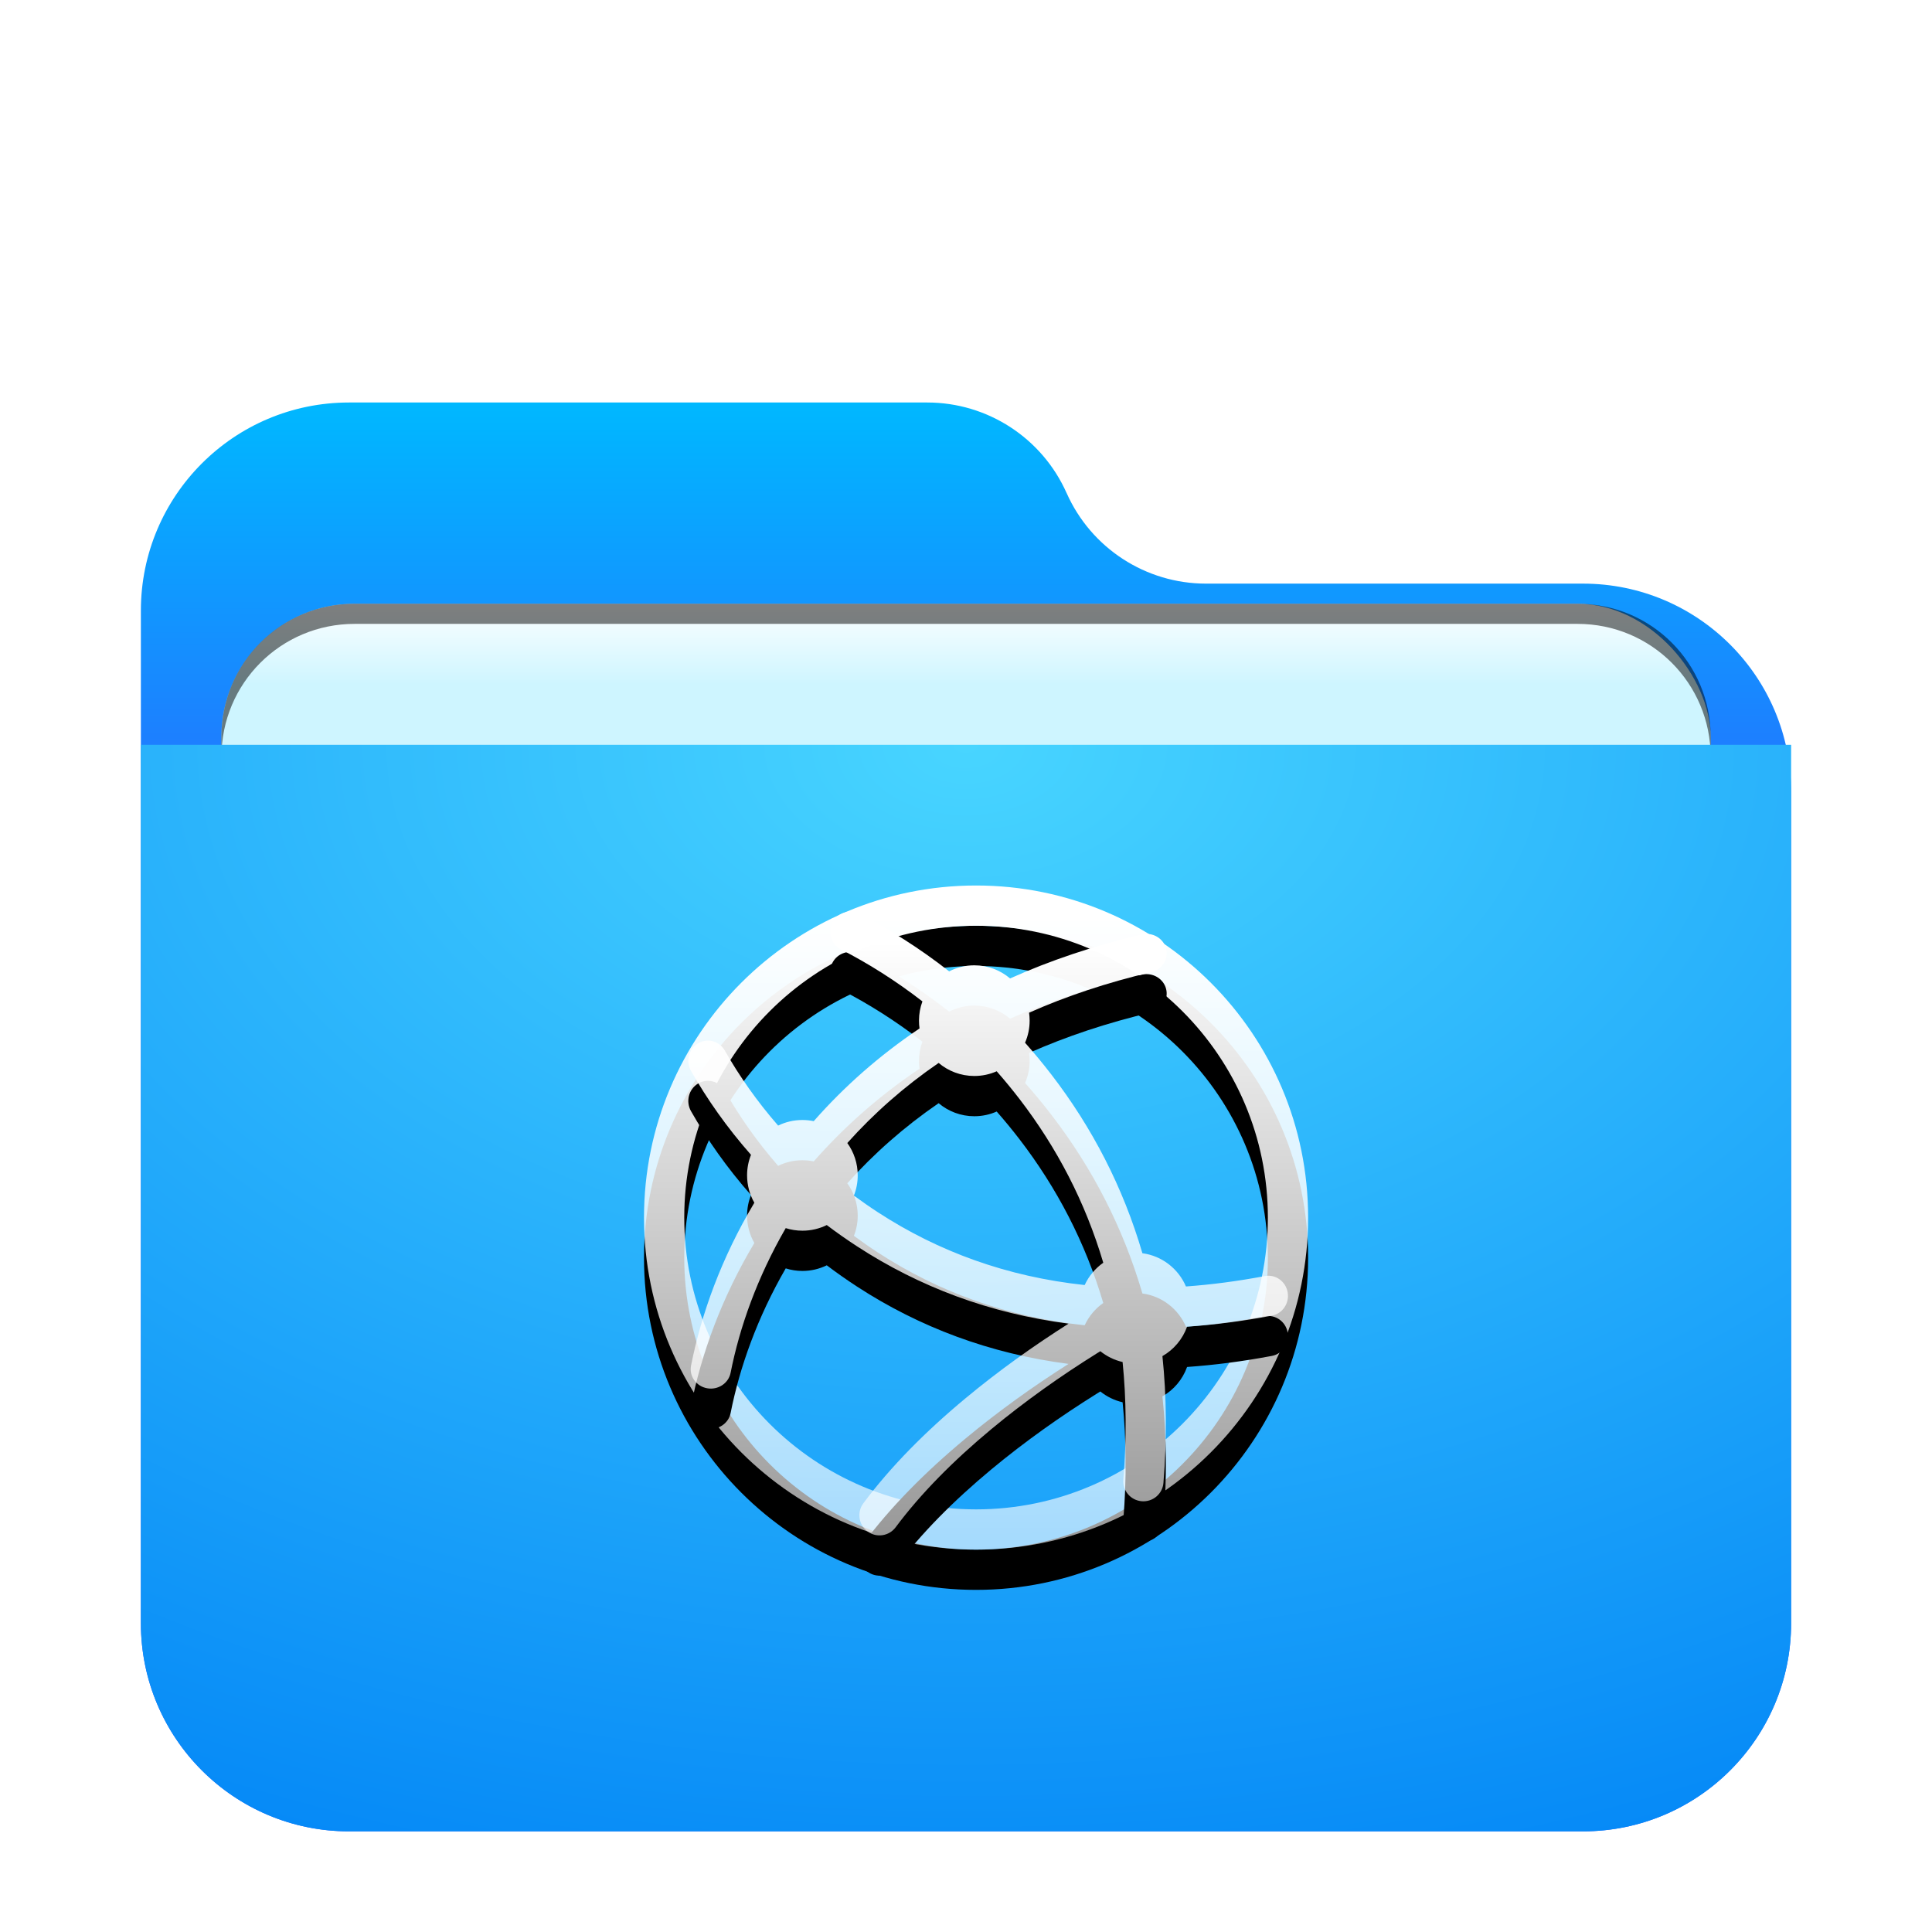 <svg width="96" height="96" version="1.1" viewBox="0 0 96 96" xmlns="http://www.w3.org/2000/svg" xmlns:xlink="http://www.w3.org/1999/xlink">
<defs>
<filter id="network-server-96px-a" x="-14.6%" y="-16.9%" width="129.3%" height="133.8%">
<feOffset dy="2" in="SourceAlpha" result="shadowOffsetOuter1"/>
<feGaussianBlur in="shadowOffsetOuter1" result="shadowBlurOuter1" stdDeviation="2"/>
<feComposite in="shadowBlurOuter1" in2="SourceAlpha" operator="out" result="shadowBlurOuter1"/>
<feColorMatrix in="shadowBlurOuter1" result="shadowMatrixOuter1" values="0 0 0 0 0   0 0 0 0 0   0 0 0 0 0  0 0 0 0.2 0"/>
<feMerge>
<feMergeNode in="shadowMatrixOuter1"/>
<feMergeNode in="SourceGraphic"/>
</feMerge>
</filter>
<linearGradient id="network-server-96px-c" x1="38.151" x2="38.151" y1="-2.959e-14" y2="28.97" gradientTransform="scale(1.075 .931)" gradientUnits="userSpaceOnUse">
<stop stop-color="#00B8FF" offset="0"/>
<stop stop-color="#2E5DFF" offset="1"/>
</linearGradient>
<path id="network-server-96px-b" d="m46 4.5c1.216 2.736 3.93 4.5 6.924 4.5h18.733c5.712 0 10.342 4.63 10.342 10.342v41.315c0 5.712-4.63 10.342-10.342 10.342h-61.315c-5.712 0-10.342-4.63-10.342-10.342l1.7764e-15 -50.315c-6.9951e-16 -5.712 4.63-10.342 10.342-10.342l28.733-2.6645e-15c2.995-5.5009e-16 5.708 1.764 6.924 4.5z"/>
<linearGradient id="network-server-96px-l" x1="17.188" x2="17.188" y1="1.62" y2="33" gradientUnits="userSpaceOnUse">
<stop stop-color="#FFF" offset="0"/>
<stop stop-color="#FFF" stop-opacity=".6" offset="1"/>
</linearGradient>
<path id="network-server-96px-k" d="m2 16.5c0-8.007 6.493-14.5 14.5-14.5 8.007 0 14.5 6.493 14.5 14.5 0 8.007-6.493 14.5-14.5 14.5-8.007 0-14.5-6.493-14.5-14.5zm31 0c0-9.112-7.388-16.5-16.5-16.5-9.112 0-16.5 7.388-16.5 16.5 0 9.112 7.388 16.5 16.5 16.5 9.112 0 16.5-7.388 16.5-16.5z"/>
<filter id="network-server-96px-j" x="-39.4%" y="-33.3%" width="178.8%" height="178.8%">
<feOffset dy="2" in="SourceAlpha" result="shadowOffsetOuter1"/>
<feGaussianBlur in="shadowOffsetOuter1" result="shadowBlurOuter1" stdDeviation="4"/>
<feColorMatrix in="shadowBlurOuter1" values="0 0 0 0 0   0 0 0 0 0.427   0 0 0 0 0.969  0 0 0 0.5 0"/>
</filter>
<linearGradient id="network-server-96px-o" x1="18.072" x2="18.072" y1="2.766" y2="31.665" gradientTransform="scale(.981 1.02)" gradientUnits="userSpaceOnUse">
<stop stop-color="#FFF" offset="0"/>
<stop stop-color="#FFF" stop-opacity=".6" offset="1"/>
</linearGradient>
<path id="network-server-96px-n" d="m21.097 21.771c-1.744 1.106-3.481 2.346-5.113 3.702-2.017 1.675-3.741 3.42-5.084 5.223-0.33 0.443-0.238 1.069 0.205 1.399 0.443 0.33 1.069 0.238 1.399-0.205 1.238-1.663 2.854-3.298 4.757-4.879 1.663-1.381 3.45-2.644 5.236-3.759 0.06-0.037 0.119-0.074 0.178-0.111 0.318 0.256 0.695 0.443 1.106 0.537 0.187 1.849 0.203 3.797 0.036 5.846-0.045 0.548 0.365 1.028 0.916 1.072s1.033-0.364 1.077-0.911c0.18-2.204 0.158-4.304-0.05-6.3 0.564-0.323 1.003-0.841 1.225-1.461 1.362-0.095 2.767-0.277 4.215-0.55 0.529-0.1 0.879-0.621 0.782-1.164s-0.605-0.903-1.133-0.803c-1.349 0.255-2.655 0.426-3.92 0.517-0.373-0.877-1.188-1.521-2.164-1.652-0.962-3.287-2.495-6.239-4.516-8.869-0.426-0.554-0.865-1.085-1.315-1.591 0.147-0.336 0.228-0.707 0.228-1.097 0-0.134-0.01-0.266-0.028-0.395 1.848-0.82 3.87-1.496 6.075-2.015 0.537-0.126 0.865-0.648 0.734-1.165-0.131-0.517-0.672-0.834-1.209-0.708-2.372 0.559-4.551 1.293-6.544 2.186-0.479-0.407-1.1-0.652-1.777-0.652-0.45 0-0.875 0.108-1.25 0.3-1.467-1.149-2.973-2.096-4.453-2.855-0.491-0.252-1.094-0.06-1.347 0.429-0.253 0.488-0.06 1.089 0.431 1.34 1.339 0.687 2.705 1.543 4.041 2.579-0.111 0.298-0.171 0.62-0.171 0.956 0 0.132 0.009 0.261 0.027 0.388-1.996 1.342-3.744 2.887-5.257 4.607-0.182-0.038-0.37-0.058-0.563-0.058-0.433 0-0.842 0.1-1.206 0.278-1.06-1.216-1.94-2.479-2.649-3.728-0.271-0.477-0.867-0.638-1.331-0.36-0.464 0.278-0.621 0.891-0.351 1.368 0.797 1.403 1.787 2.817 2.983 4.173-0.126 0.315-0.195 0.659-0.195 1.019 0 0.495 0.131 0.96 0.361 1.362-1.639 2.747-2.638 5.527-3.145 8.09-0.104 0.523 0.252 1.028 0.795 1.128 0.542 0.1 1.066-0.243 1.17-0.766 0.449-2.27 1.323-4.74 2.739-7.191 0.262 0.083 0.541 0.128 0.83 0.128 0.434 0 0.845-0.101 1.21-0.28 0.483 0.366 0.987 0.72 1.511 1.061 3.088 2.009 6.586 3.332 10.505 3.838zm0.8-1.918c0.205-0.446 0.526-0.829 0.924-1.108-0.894-3.016-2.306-5.72-4.16-8.133-0.369-0.48-0.748-0.94-1.136-1.381-0.34 0.151-0.716 0.234-1.112 0.234-0.675 0-1.294-0.244-1.773-0.648-1.71 1.173-3.219 2.506-4.538 3.979 0.326 0.452 0.518 1.007 0.518 1.607 0 0.355-0.067 0.694-0.19 1.005 0.387 0.287 0.788 0.566 1.203 0.836 2.991 1.946 6.401 3.197 10.263 3.609z"/>
<filter id="network-server-96px-m" x="-43.6%" y="-35.5%" width="187.2%" height="183.9%">
<feOffset dy="2" in="SourceAlpha" result="shadowOffsetOuter1"/>
<feGaussianBlur in="shadowOffsetOuter1" result="shadowBlurOuter1" stdDeviation="4"/>
<feColorMatrix in="shadowBlurOuter1" values="0 0 0 0 0   0 0 0 0 0.427   0 0 0 0 0.969  0 0 0 0.5 0"/>
</filter>
<radialGradient id="radialGradient918" cx="33.268" cy="0" r="78.239" gradientTransform="matrix(1.232 0 0 .811 7 35.01)" gradientUnits="userSpaceOnUse">
<stop stop-color="#48D5FF" offset="0"/>
<stop stop-color="#0083F6" offset="1"/>
</radialGradient>
<filter id="filter973" x="-.034" y="-.081" width="1.068" height="1.163" color-interpolation-filters="sRGB">
<feGaussianBlur stdDeviation="1.05"/>
</filter>
<linearGradient id="linearGradient955" x1="-85" x2="-85" y1="73.782" y2="78" gradientUnits="userSpaceOnUse">
<stop stop-color="#fff" offset="0"/>
<stop stop-color="#cef5ff" offset="1"/>
</linearGradient>
</defs>
<use transform="translate(7,18)" width="100%" height="100%" fill="url(#network-server-96px-c)" fill-rule="evenodd" filter="url(#network-server-96px-a)" xlink:href="#network-server-96px-b"/>
<g transform="translate(134,-44)" fill-rule="evenodd">
<rect x="-123" y="74" width="74" height="31" rx="6.617" ry="6.617" fill-opacity=".2" filter="url(#filter973)" style="paint-order:stroke fill markers"/>
<rect x="-123" y="74" width="74" height="31" rx="6.617" ry="6.617" fill="url(#linearGradient955)" style="paint-order:stroke fill markers"/>
<path d="m-116.38 74c-3.666 0-6.617 2.951-6.617 6.617v1c0-3.666 2.951-6.617 6.617-6.617h60.766c3.666 0 6.617 2.951 6.617 6.617v-1c0-3.666-2.951-6.617-6.617-6.617z" opacity=".5" style="paint-order:stroke fill markers"/>
</g>
<path d="m7 35.01h82v43.647c0 5.712-4.63 10.342-10.342 10.342h-61.315c-5.712 0-10.342-4.63-10.342-10.342z" fill="url(#radialGradient918)" fill-rule="evenodd" filter="url(#network-server-96px-a)"/>
<use transform="translate(32,44)" width="100%" height="100%" fill="#000000" fill-rule="evenodd" filter="url(#network-server-96px-j)" xlink:href="#network-server-96px-k"/>
<use transform="translate(32,44)" width="100%" height="100%" fill="url(#network-server-96px-l)" fill-rule="evenodd" xlink:href="#network-server-96px-k"/>
<use transform="translate(32,44)" width="100%" height="100%" fill="#000000" fill-rule="evenodd" filter="url(#network-server-96px-m)" xlink:href="#network-server-96px-n"/>
<use transform="translate(32,44)" width="100%" height="100%" fill="url(#network-server-96px-o)" fill-rule="evenodd" xlink:href="#network-server-96px-n"/>
</svg>
